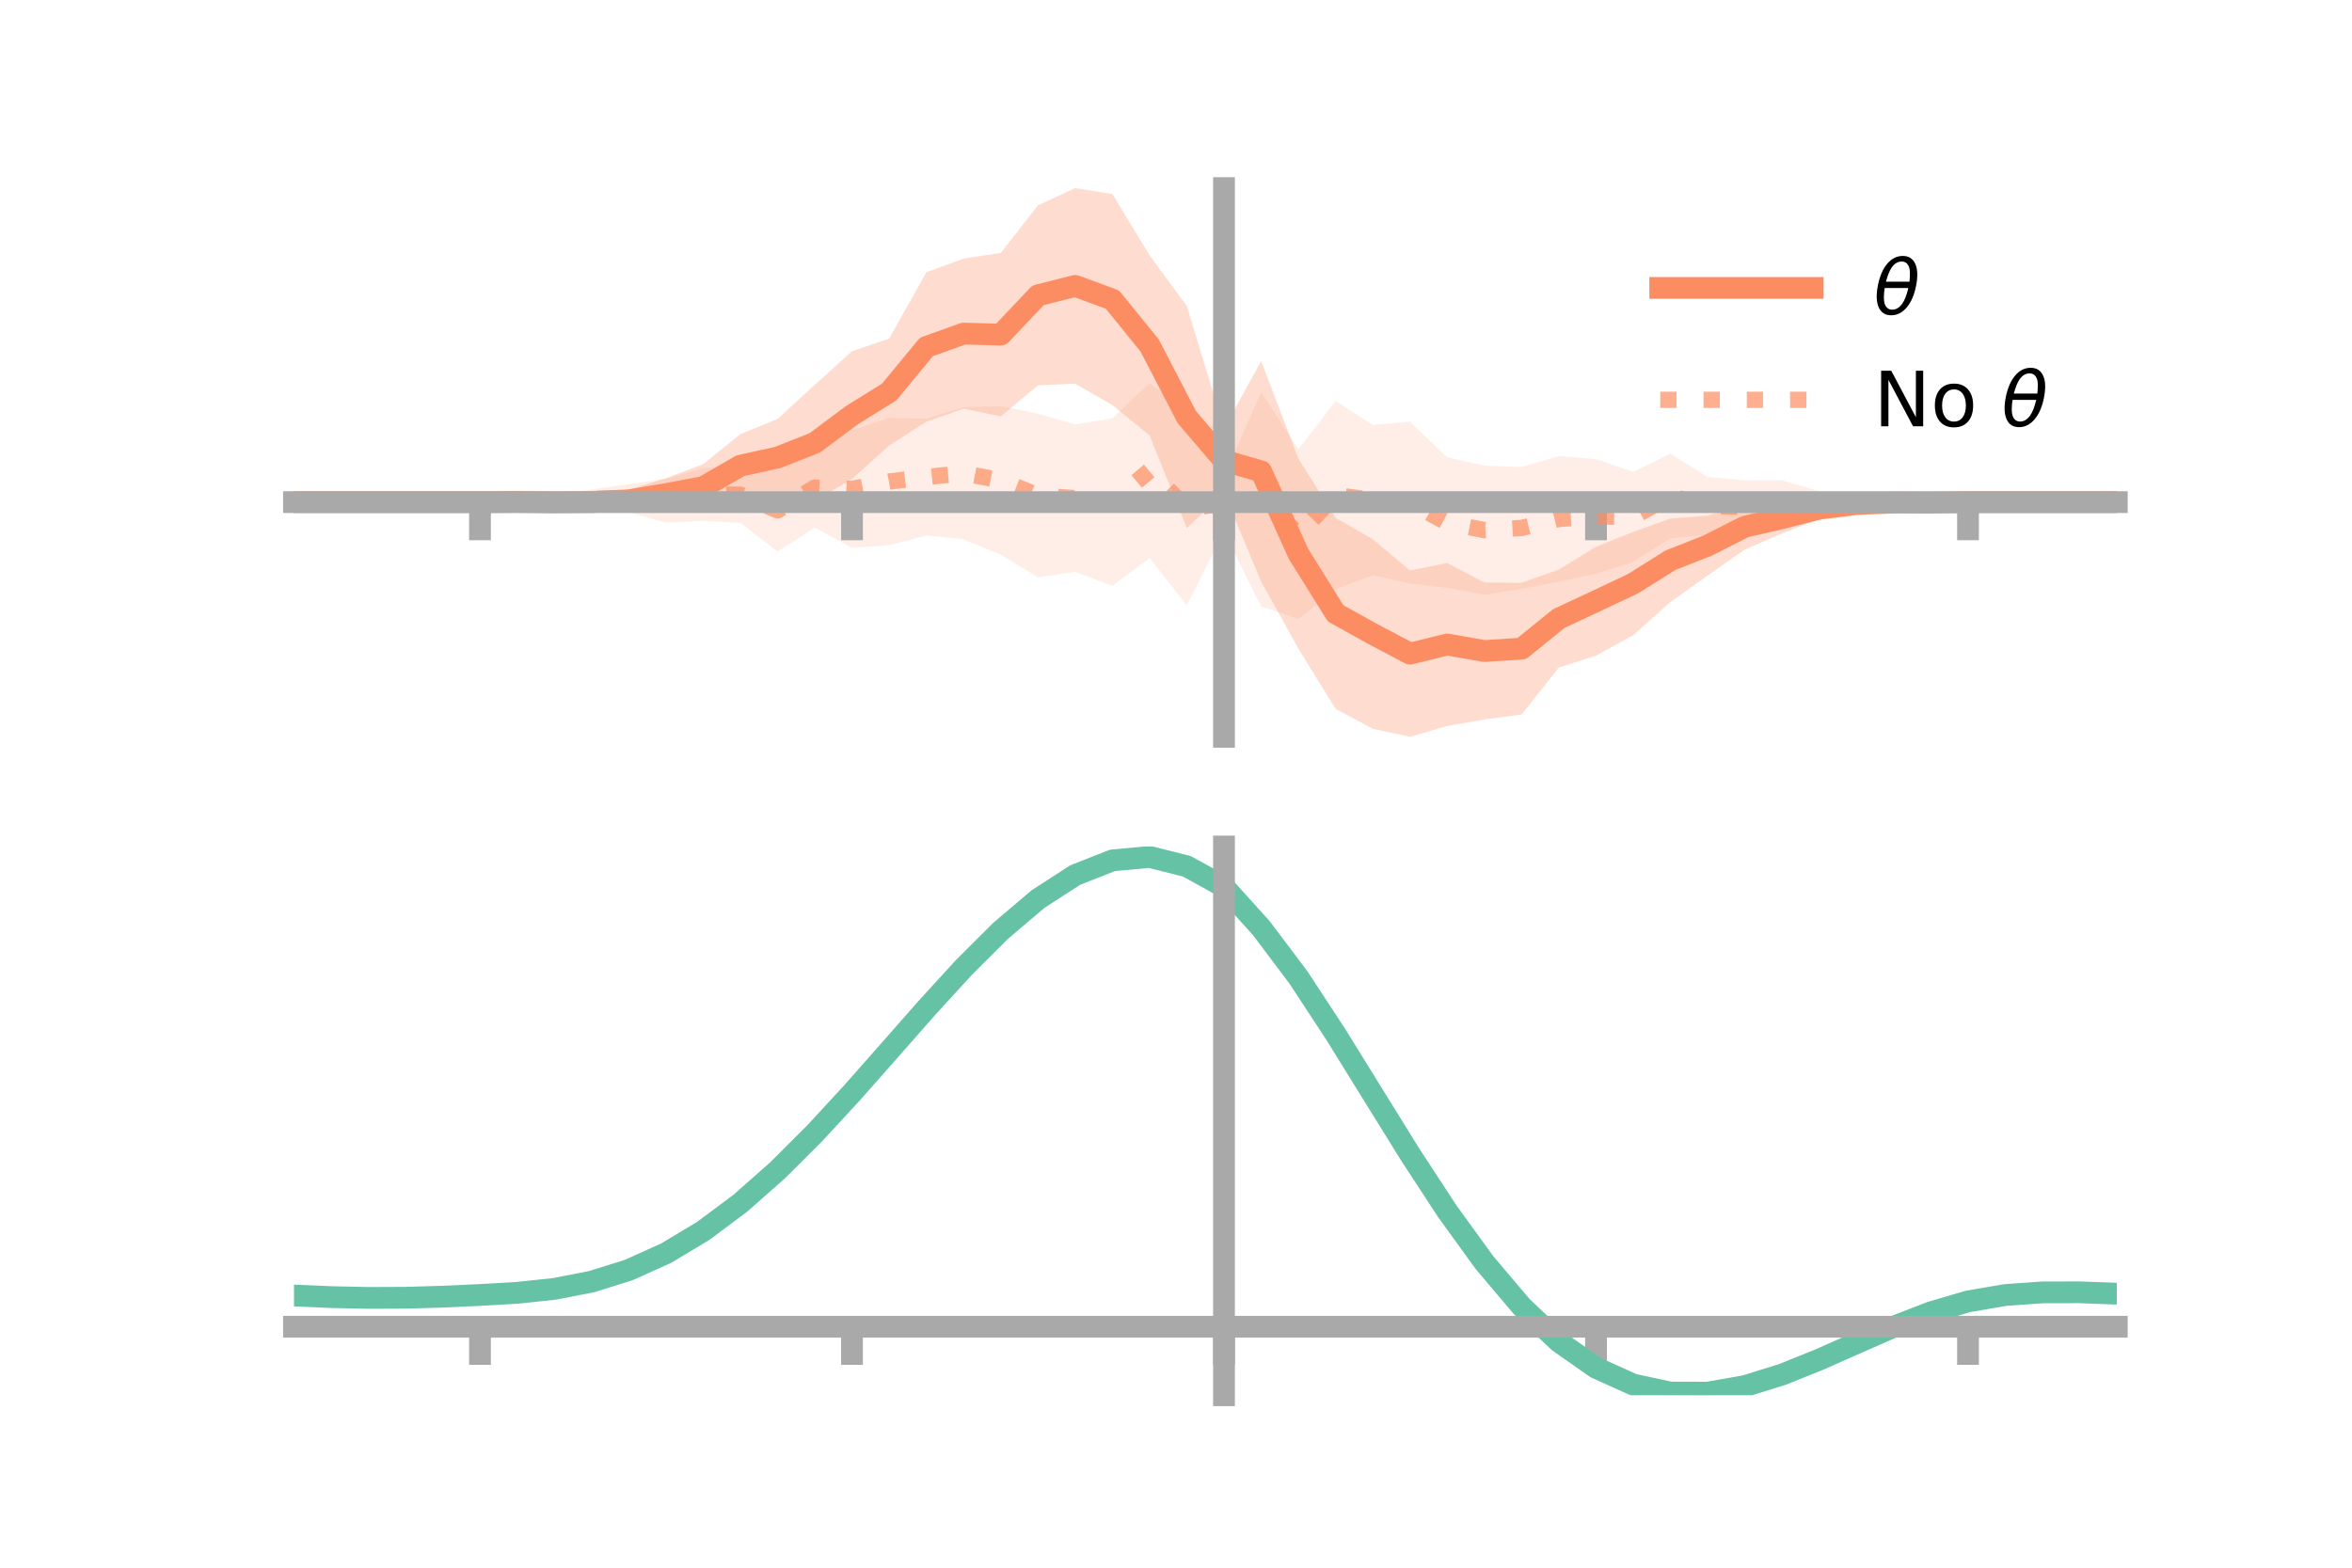 <?xml version="1.0" encoding="utf-8" standalone="no"?>
<!DOCTYPE svg PUBLIC "-//W3C//DTD SVG 1.1//EN"
  "http://www.w3.org/Graphics/SVG/1.1/DTD/svg11.dtd">
<!-- Created with matplotlib (https://matplotlib.org/) -->
<svg height="144pt" version="1.1" viewBox="0 0 216 144" width="216pt" xmlns="http://www.w3.org/2000/svg" xmlns:xlink="http://www.w3.org/1999/xlink">
 <defs>
  <style type="text/css">*{stroke-linecap:butt;stroke-linejoin:round;}</style>
 </defs>
 <g id="figure_1">
  <g id="patch_1">
   <path d="M 0 144 
L 216 144 
L 216 0 
L 0 0 
z
" style="fill:none;"/>
  </g>
  <g id="axes_1">
   <g id="patch_2">
    <path d="M 27 67.68 
L 194.4 67.68 
L 194.4 17.28 
L 27 17.28 
z
" style="fill:none;"/>
   </g>
   <g id="PolyCollection_1">
    <path clip-path="url(#pf07c47ec6d)" d="M 27 46.125 
L 27 46.125 
L 30.416 46.125 
L 33.833 46.125 
L 37.249 46.125 
L 40.665 46.125 
L 44.082 46.125 
L 47.498 45.967 
L 50.914 45.762 
L 54.331 45.429 
L 57.747 44.967 
L 61.163 43.928 
L 64.58 42.627 
L 67.996 39.88 
L 71.412 38.481 
L 74.829 35.337 
L 78.245 32.263 
L 81.661 31.1 
L 85.078 25.002 
L 88.494 23.75 
L 91.91 23.225 
L 95.327 18.86 
L 98.743 17.28 
L 102.159 17.822 
L 105.576 23.456 
L 108.992 28.111 
L 112.408 39.345 
L 115.824 33.167 
L 119.241 42.131 
L 122.657 47.565 
L 126.073 49.528 
L 129.49 52.403 
L 132.906 51.72 
L 136.322 53.51 
L 139.739 53.536 
L 143.155 52.314 
L 146.571 50.223 
L 149.988 48.861 
L 153.404 47.627 
L 156.82 47.367 
L 160.237 46.283 
L 163.653 46.186 
L 167.069 45.782 
L 170.486 45.676 
L 173.902 45.735 
L 177.318 46.063 
L 180.735 46.125 
L 184.151 46.125 
L 187.567 46.125 
L 190.984 46.125 
L 194.4 46.125 
L 194.4 46.125 
L 194.4 46.125 
L 190.984 46.125 
L 187.567 46.125 
L 184.151 46.125 
L 180.735 46.125 
L 177.318 46.288 
L 173.902 46.593 
L 170.486 46.898 
L 167.069 47.657 
L 163.653 49.004 
L 160.237 50.482 
L 156.82 52.867 
L 153.404 55.3 
L 149.988 58.348 
L 146.571 60.225 
L 143.155 61.321 
L 139.739 65.629 
L 136.322 66.084 
L 132.906 66.685 
L 129.49 67.68 
L 126.073 66.942 
L 122.657 65.111 
L 119.241 59.586 
L 115.824 53.426 
L 112.408 45.278 
L 108.992 48.511 
L 105.576 40.002 
L 102.159 37.212 
L 98.743 35.242 
L 95.327 35.394 
L 91.91 38.245 
L 88.494 37.536 
L 85.078 38.736 
L 81.661 40.92 
L 78.245 43.995 
L 74.829 46.02 
L 71.412 45.57 
L 67.996 45.673 
L 64.58 46.864 
L 61.163 46.842 
L 57.747 46.948 
L 54.331 46.8 
L 50.914 46.532 
L 47.498 46.22 
L 44.082 46.125 
L 40.665 46.125 
L 37.249 46.125 
L 33.833 46.125 
L 30.416 46.125 
L 27 46.125 
z
" style="fill:#fc8d62;fill-opacity:0.3;"/>
   </g>
   <g id="PolyCollection_2">
    <path clip-path="url(#pf07c47ec6d)" d="M 27 46.125 
L 27 46.125 
L 30.416 46.125 
L 33.833 46.125 
L 37.249 46.125 
L 40.665 46.125 
L 44.082 46.125 
L 47.498 45.949 
L 50.914 45.485 
L 54.331 44.96 
L 57.747 44.472 
L 61.163 43.976 
L 64.58 42.983 
L 67.996 42.845 
L 71.412 43.101 
L 74.829 41.114 
L 78.245 39.508 
L 81.661 38.384 
L 85.078 38.454 
L 88.494 37.401 
L 91.91 37.301 
L 95.327 37.997 
L 98.743 38.993 
L 102.159 38.417 
L 105.576 35.179 
L 108.992 37.78 
L 112.408 43.73 
L 115.824 36.006 
L 119.241 41.263 
L 122.657 36.838 
L 126.073 39.022 
L 129.49 38.734 
L 132.906 42.023 
L 136.322 42.766 
L 139.739 42.895 
L 143.155 41.897 
L 146.571 42.166 
L 149.988 43.343 
L 153.404 41.679 
L 156.82 43.813 
L 160.237 44.124 
L 163.653 44.115 
L 167.069 45.132 
L 170.486 45.658 
L 173.902 45.738 
L 177.318 45.988 
L 180.735 46.125 
L 184.151 46.125 
L 187.567 46.125 
L 190.984 46.125 
L 194.4 46.125 
L 194.4 46.125 
L 194.4 46.125 
L 190.984 46.125 
L 187.567 46.125 
L 184.151 46.125 
L 180.735 46.125 
L 177.318 46.284 
L 173.902 46.786 
L 170.486 47.391 
L 167.069 47.783 
L 163.653 48.225 
L 160.237 48.987 
L 156.82 49.119 
L 153.404 49.451 
L 149.988 51.597 
L 146.571 52.703 
L 143.155 53.438 
L 139.739 54.094 
L 136.322 54.63 
L 132.906 54.002 
L 129.49 53.608 
L 126.073 52.846 
L 122.657 54.124 
L 119.241 56.859 
L 115.824 55.716 
L 112.408 48.813 
L 108.992 55.597 
L 105.576 51.262 
L 102.159 53.807 
L 98.743 52.529 
L 95.327 53.028 
L 91.91 50.951 
L 88.494 49.542 
L 85.078 49.182 
L 81.661 50.08 
L 78.245 50.319 
L 74.829 48.462 
L 71.412 50.666 
L 67.996 48.036 
L 64.58 47.841 
L 61.163 48.005 
L 57.747 47.06 
L 54.331 46.695 
L 50.914 46.556 
L 47.498 46.268 
L 44.082 46.125 
L 40.665 46.125 
L 37.249 46.125 
L 33.833 46.125 
L 30.416 46.125 
L 27 46.125 
z
" style="fill:#fc8d62;fill-opacity:0.15;"/>
   </g>
   <g id="matplotlib.axis_1">
    <g id="xtick_1">
     <g id="line2d_1">
      <defs>
       <path d="M 0 0 
L 0 3.5 
" id="m0df12afb0d" style="stroke:#a9a9a9;stroke-width:2;"/>
      </defs>
      <g>
       <use style="fill:#a9a9a9;stroke:#a9a9a9;stroke-width:2;" x="44.082" xlink:href="#m0df12afb0d" y="46.125"/>
      </g>
     </g>
    </g>
    <g id="xtick_2">
     <g id="line2d_2">
      <g>
       <use style="fill:#a9a9a9;stroke:#a9a9a9;stroke-width:2;" x="78.245" xlink:href="#m0df12afb0d" y="46.125"/>
      </g>
     </g>
    </g>
    <g id="xtick_3">
     <g id="line2d_3">
      <g>
       <use style="fill:#a9a9a9;stroke:#a9a9a9;stroke-width:2;" x="112.408" xlink:href="#m0df12afb0d" y="46.125"/>
      </g>
     </g>
    </g>
    <g id="xtick_4">
     <g id="line2d_4">
      <g>
       <use style="fill:#a9a9a9;stroke:#a9a9a9;stroke-width:2;" x="146.571" xlink:href="#m0df12afb0d" y="46.125"/>
      </g>
     </g>
    </g>
    <g id="xtick_5">
     <g id="line2d_5">
      <g>
       <use style="fill:#a9a9a9;stroke:#a9a9a9;stroke-width:2;" x="180.735" xlink:href="#m0df12afb0d" y="46.125"/>
      </g>
     </g>
    </g>
   </g>
   <g id="matplotlib.axis_2"/>
   <g id="line2d_6">
    <path clip-path="url(#pf07c47ec6d)" d="M 27 46.125 
L 30.416 46.125 
L 33.833 46.125 
L 37.249 46.125 
L 40.665 46.125 
L 44.082 46.125 
L 47.498 46.093 
L 50.914 46.147 
L 54.331 46.115 
L 57.747 45.958 
L 61.163 45.385 
L 64.58 44.746 
L 67.996 42.776 
L 71.412 42.026 
L 74.829 40.678 
L 78.245 38.129 
L 81.661 36.01 
L 85.078 31.869 
L 88.494 30.643 
L 91.91 30.735 
L 95.327 27.127 
L 98.743 26.261 
L 102.159 27.517 
L 105.576 31.729 
L 108.992 38.311 
L 112.408 42.311 
L 115.824 43.297 
L 119.241 50.859 
L 122.657 56.338 
L 126.073 58.235 
L 129.49 60.041 
L 132.906 59.202 
L 136.322 59.797 
L 139.739 59.582 
L 143.155 56.817 
L 146.571 55.224 
L 149.988 53.605 
L 153.404 51.463 
L 156.82 50.117 
L 160.237 48.382 
L 163.653 47.595 
L 167.069 46.72 
L 170.486 46.287 
L 173.902 46.164 
L 177.318 46.176 
L 180.735 46.125 
L 184.151 46.125 
L 187.567 46.125 
L 190.984 46.125 
L 194.4 46.125 
" style="fill:none;stroke:#fc8d62;stroke-linecap:square;stroke-width:2;"/>
   </g>
   <g id="line2d_7">
    <path clip-path="url(#pf07c47ec6d)" d="M 27 46.125 
L 30.416 46.125 
L 33.833 46.125 
L 37.249 46.125 
L 40.665 46.125 
L 44.082 46.125 
L 47.498 46.109 
L 50.914 46.02 
L 54.331 45.827 
L 57.747 45.766 
L 61.163 45.991 
L 64.58 45.412 
L 67.996 45.441 
L 71.412 46.883 
L 74.829 44.788 
L 78.245 44.913 
L 81.661 44.232 
L 85.078 43.818 
L 88.494 43.472 
L 91.91 44.126 
L 95.327 45.512 
L 98.743 45.761 
L 102.159 46.112 
L 105.576 43.221 
L 108.992 46.689 
L 112.408 46.271 
L 115.824 45.861 
L 119.241 49.061 
L 122.657 45.481 
L 126.073 45.934 
L 129.49 46.171 
L 132.906 48.013 
L 136.322 48.698 
L 139.739 48.495 
L 143.155 47.667 
L 146.571 47.435 
L 149.988 47.47 
L 153.404 45.565 
L 156.82 46.466 
L 160.237 46.556 
L 163.653 46.17 
L 167.069 46.457 
L 170.486 46.524 
L 173.902 46.262 
L 177.318 46.136 
L 180.735 46.125 
L 184.151 46.125 
L 187.567 46.125 
L 190.984 46.125 
L 194.4 46.125 
" style="fill:none;stroke:#fc8d62;stroke-dasharray:1.5,2.475;stroke-dashoffset:0;stroke-opacity:0.7;stroke-width:1.5;"/>
   </g>
   <g id="patch_3">
    <path d="M 112.408 67.68 
L 112.408 17.28 
" style="fill:none;stroke:#a9a9a9;stroke-linecap:square;stroke-linejoin:miter;stroke-width:2;"/>
   </g>
   <g id="patch_4">
    <path d="M 194.4 67.68 
L 194.4 17.28 
" style="fill:none;"/>
   </g>
   <g id="patch_5">
    <path d="M 27 46.125 
L 194.4 46.125 
" style="fill:none;stroke:#a9a9a9;stroke-linecap:square;stroke-linejoin:miter;stroke-width:2;"/>
   </g>
   <g id="patch_6">
    <path d="M 27 17.28 
L 194.4 17.28 
" style="fill:none;"/>
   </g>
   <g id="legend_1">
    <g id="line2d_8">
     <path d="M 152.47 26.449 
L 166.47 26.449 
" style="fill:none;stroke:#fc8d62;stroke-linecap:square;stroke-width:2;"/>
    </g>
    <g id="line2d_9"/>
    <g id="text_1">
     <!-- $\theta$ -->
     <g transform="translate(172.07 28.899)scale(0.07 -0.07)">
      <defs>
       <path d="M 45.516 34.672 
L 14.453 34.672 
Q 12.359 20.062 14.5 13.875 
Q 17.188 6.25 24.469 6.25 
Q 31.781 6.25 37.359 13.922 
Q 42.234 20.656 45.516 34.672 
z
M 47.016 42.969 
Q 48.344 56.844 46.625 61.719 
Q 43.953 69.438 36.766 69.438 
Q 29.297 69.438 23.828 61.812 
Q 19.531 55.672 16.156 42.969 
z
M 38.188 76.766 
Q 49.906 76.766 54.594 66.406 
Q 59.281 56.109 55.719 37.844 
Q 52.203 19.625 43.453 9.281 
Q 34.766 -1.125 23.047 -1.125 
Q 11.281 -1.125 6.641 9.281 
Q 2 19.625 5.516 37.844 
Q 9.078 56.109 17.719 66.406 
Q 26.422 76.766 38.188 76.766 
z
" id="DejaVuSans-Oblique-952"/>
      </defs>
      <use transform="translate(0 0.234)" xlink:href="#DejaVuSans-Oblique-952"/>
     </g>
    </g>
    <g id="line2d_10">
     <path d="M 152.47 36.724 
L 166.47 36.724 
" style="fill:none;stroke:#fc8d62;stroke-dasharray:1.5,2.475;stroke-dashoffset:0;stroke-opacity:0.7;stroke-width:1.5;"/>
    </g>
    <g id="line2d_11"/>
    <g id="text_2">
     <!-- No $\theta$ -->
     <g transform="translate(172.07 39.174)scale(0.07 -0.07)">
      <defs>
       <path d="M 9.812 72.906 
L 23.094 72.906 
L 55.422 11.922 
L 55.422 72.906 
L 64.984 72.906 
L 64.984 0 
L 51.703 0 
L 19.391 60.984 
L 19.391 0 
L 9.812 0 
z
" id="DejaVuSans-78"/>
       <path d="M 30.609 48.391 
Q 23.391 48.391 19.188 42.75 
Q 14.984 37.109 14.984 27.297 
Q 14.984 17.484 19.156 11.844 
Q 23.344 6.203 30.609 6.203 
Q 37.797 6.203 41.984 11.859 
Q 46.188 17.531 46.188 27.297 
Q 46.188 37.016 41.984 42.703 
Q 37.797 48.391 30.609 48.391 
z
M 30.609 56 
Q 42.328 56 49.016 48.375 
Q 55.719 40.766 55.719 27.297 
Q 55.719 13.875 49.016 6.219 
Q 42.328 -1.422 30.609 -1.422 
Q 18.844 -1.422 12.172 6.219 
Q 5.516 13.875 5.516 27.297 
Q 5.516 40.766 12.172 48.375 
Q 18.844 56 30.609 56 
z
" id="DejaVuSans-111"/>
       <path id="DejaVuSans-32"/>
      </defs>
      <use transform="translate(0 0.234)" xlink:href="#DejaVuSans-78"/>
      <use transform="translate(74.805 0.234)" xlink:href="#DejaVuSans-111"/>
      <use transform="translate(135.986 0.234)" xlink:href="#DejaVuSans-32"/>
      <use transform="translate(167.773 0.234)" xlink:href="#DejaVuSans-Oblique-952"/>
     </g>
    </g>
   </g>
  </g>
  <g id="axes_2">
   <g id="patch_7">
    <path d="M 27 128.16 
L 194.4 128.16 
L 194.4 77.76 
L 27 77.76 
z
" style="fill:none;"/>
   </g>
   <g id="PolyCollection_3">
    <path clip-path="url(#p1c6fb23755)" d="M 27 119.051 
L 27 118.951 
L 30.416 119.103 
L 33.833 119.18 
L 37.249 119.158 
L 40.665 119.046 
L 44.082 118.878 
L 47.498 118.668 
L 50.914 118.293 
L 54.331 117.614 
L 57.747 116.526 
L 61.163 114.955 
L 64.58 112.865 
L 67.996 110.259 
L 71.412 107.174 
L 74.829 103.685 
L 78.245 99.896 
L 81.661 95.939 
L 85.078 91.967 
L 88.494 88.15 
L 91.91 84.669 
L 95.327 81.71 
L 98.743 79.456 
L 102.159 78.084 
L 105.576 77.76 
L 108.992 78.633 
L 112.408 80.553 
L 115.824 84.391 
L 119.241 89.004 
L 122.657 94.296 
L 126.073 99.908 
L 129.49 105.516 
L 132.906 110.837 
L 136.322 115.637 
L 139.739 119.74 
L 143.155 123.023 
L 146.571 125.429 
L 149.988 126.962 
L 153.404 127.682 
L 156.82 127.683 
L 160.237 127.088 
L 163.653 126.038 
L 167.069 124.689 
L 170.486 123.201 
L 173.902 121.733 
L 177.318 120.434 
L 180.735 119.449 
L 184.151 118.873 
L 187.567 118.638 
L 190.984 118.638 
L 194.4 118.772 
L 194.4 118.891 
L 194.4 118.891 
L 190.984 118.774 
L 187.567 118.788 
L 184.151 119.037 
L 180.735 119.635 
L 177.318 120.658 
L 173.902 122.012 
L 170.486 123.544 
L 167.069 125.091 
L 163.653 126.485 
L 160.237 127.561 
L 156.82 128.16 
L 153.404 128.143 
L 149.988 127.398 
L 146.571 125.849 
L 143.155 123.467 
L 139.739 120.265 
L 136.322 116.295 
L 132.906 111.662 
L 129.49 106.527 
L 126.073 101.109 
L 122.657 95.681 
L 119.241 90.556 
L 115.824 86.086 
L 112.408 82.359 
L 108.992 80.51 
L 105.576 79.667 
L 102.159 79.98 
L 98.743 81.3 
L 95.327 83.467 
L 91.91 86.307 
L 88.494 89.642 
L 85.078 93.295 
L 81.661 97.093 
L 78.245 100.873 
L 74.829 104.492 
L 71.412 107.824 
L 67.996 110.773 
L 64.58 113.269 
L 61.163 115.276 
L 57.747 116.789 
L 54.331 117.838 
L 50.914 118.489 
L 47.498 118.84 
L 44.082 119.025 
L 40.665 119.165 
L 37.249 119.253 
L 33.833 119.261 
L 30.416 119.187 
L 27 119.051 
z
" style="fill:#66c2a5;fill-opacity:0.3;"/>
   </g>
   <g id="matplotlib.axis_3">
    <g id="xtick_6">
     <g id="line2d_12">
      <g>
       <use style="fill:#a9a9a9;stroke:#a9a9a9;stroke-width:2;" x="44.082" xlink:href="#m0df12afb0d" y="121.867"/>
      </g>
     </g>
    </g>
    <g id="xtick_7">
     <g id="line2d_13">
      <g>
       <use style="fill:#a9a9a9;stroke:#a9a9a9;stroke-width:2;" x="78.245" xlink:href="#m0df12afb0d" y="121.867"/>
      </g>
     </g>
    </g>
    <g id="xtick_8">
     <g id="line2d_14">
      <g>
       <use style="fill:#a9a9a9;stroke:#a9a9a9;stroke-width:2;" x="112.408" xlink:href="#m0df12afb0d" y="121.867"/>
      </g>
     </g>
    </g>
    <g id="xtick_9">
     <g id="line2d_15">
      <g>
       <use style="fill:#a9a9a9;stroke:#a9a9a9;stroke-width:2;" x="146.571" xlink:href="#m0df12afb0d" y="121.867"/>
      </g>
     </g>
    </g>
    <g id="xtick_10">
     <g id="line2d_16">
      <g>
       <use style="fill:#a9a9a9;stroke:#a9a9a9;stroke-width:2;" x="180.735" xlink:href="#m0df12afb0d" y="121.867"/>
      </g>
     </g>
    </g>
   </g>
   <g id="matplotlib.axis_4"/>
   <g id="line2d_17">
    <path clip-path="url(#p1c6fb23755)" d="M 27 119.001 
L 30.416 119.145 
L 33.833 119.22 
L 37.249 119.205 
L 40.665 119.106 
L 44.082 118.951 
L 47.498 118.754 
L 50.914 118.391 
L 54.331 117.726 
L 57.747 116.657 
L 61.163 115.115 
L 64.58 113.067 
L 67.996 110.516 
L 71.412 107.499 
L 74.829 104.088 
L 78.245 100.385 
L 81.661 96.516 
L 85.078 92.631 
L 88.494 88.896 
L 91.91 85.488 
L 95.327 82.588 
L 98.743 80.378 
L 102.159 79.032 
L 105.576 78.714 
L 108.992 79.571 
L 112.408 81.456 
L 115.824 85.238 
L 119.241 89.78 
L 122.657 94.988 
L 126.073 100.509 
L 129.49 106.021 
L 132.906 111.249 
L 136.322 115.966 
L 139.739 120.002 
L 143.155 123.245 
L 146.571 125.639 
L 149.988 127.18 
L 153.404 127.912 
L 156.82 127.921 
L 160.237 127.324 
L 163.653 126.262 
L 167.069 124.89 
L 170.486 123.373 
L 173.902 121.873 
L 177.318 120.546 
L 180.735 119.542 
L 184.151 118.955 
L 187.567 118.713 
L 190.984 118.706 
L 194.4 118.832 
" style="fill:none;stroke:#66c2a5;stroke-linecap:square;stroke-width:2;"/>
   </g>
   <g id="patch_8">
    <path d="M 112.408 128.16 
L 112.408 77.76 
" style="fill:none;stroke:#a9a9a9;stroke-linecap:square;stroke-linejoin:miter;stroke-width:2;"/>
   </g>
   <g id="patch_9">
    <path d="M 194.4 128.16 
L 194.4 77.76 
" style="fill:none;"/>
   </g>
   <g id="patch_10">
    <path d="M 27 121.867 
L 194.4 121.867 
" style="fill:none;stroke:#a9a9a9;stroke-linecap:square;stroke-linejoin:miter;stroke-width:2;"/>
   </g>
   <g id="patch_11">
    <path d="M 27 77.76 
L 194.4 77.76 
" style="fill:none;"/>
   </g>
  </g>
 </g>
 <defs>
  <clipPath id="pf07c47ec6d">
   <rect height="50.4" width="167.4" x="27" y="17.28"/>
  </clipPath>
  <clipPath id="p1c6fb23755">
   <rect height="50.4" width="167.4" x="27" y="77.76"/>
  </clipPath>
 </defs>
</svg>
